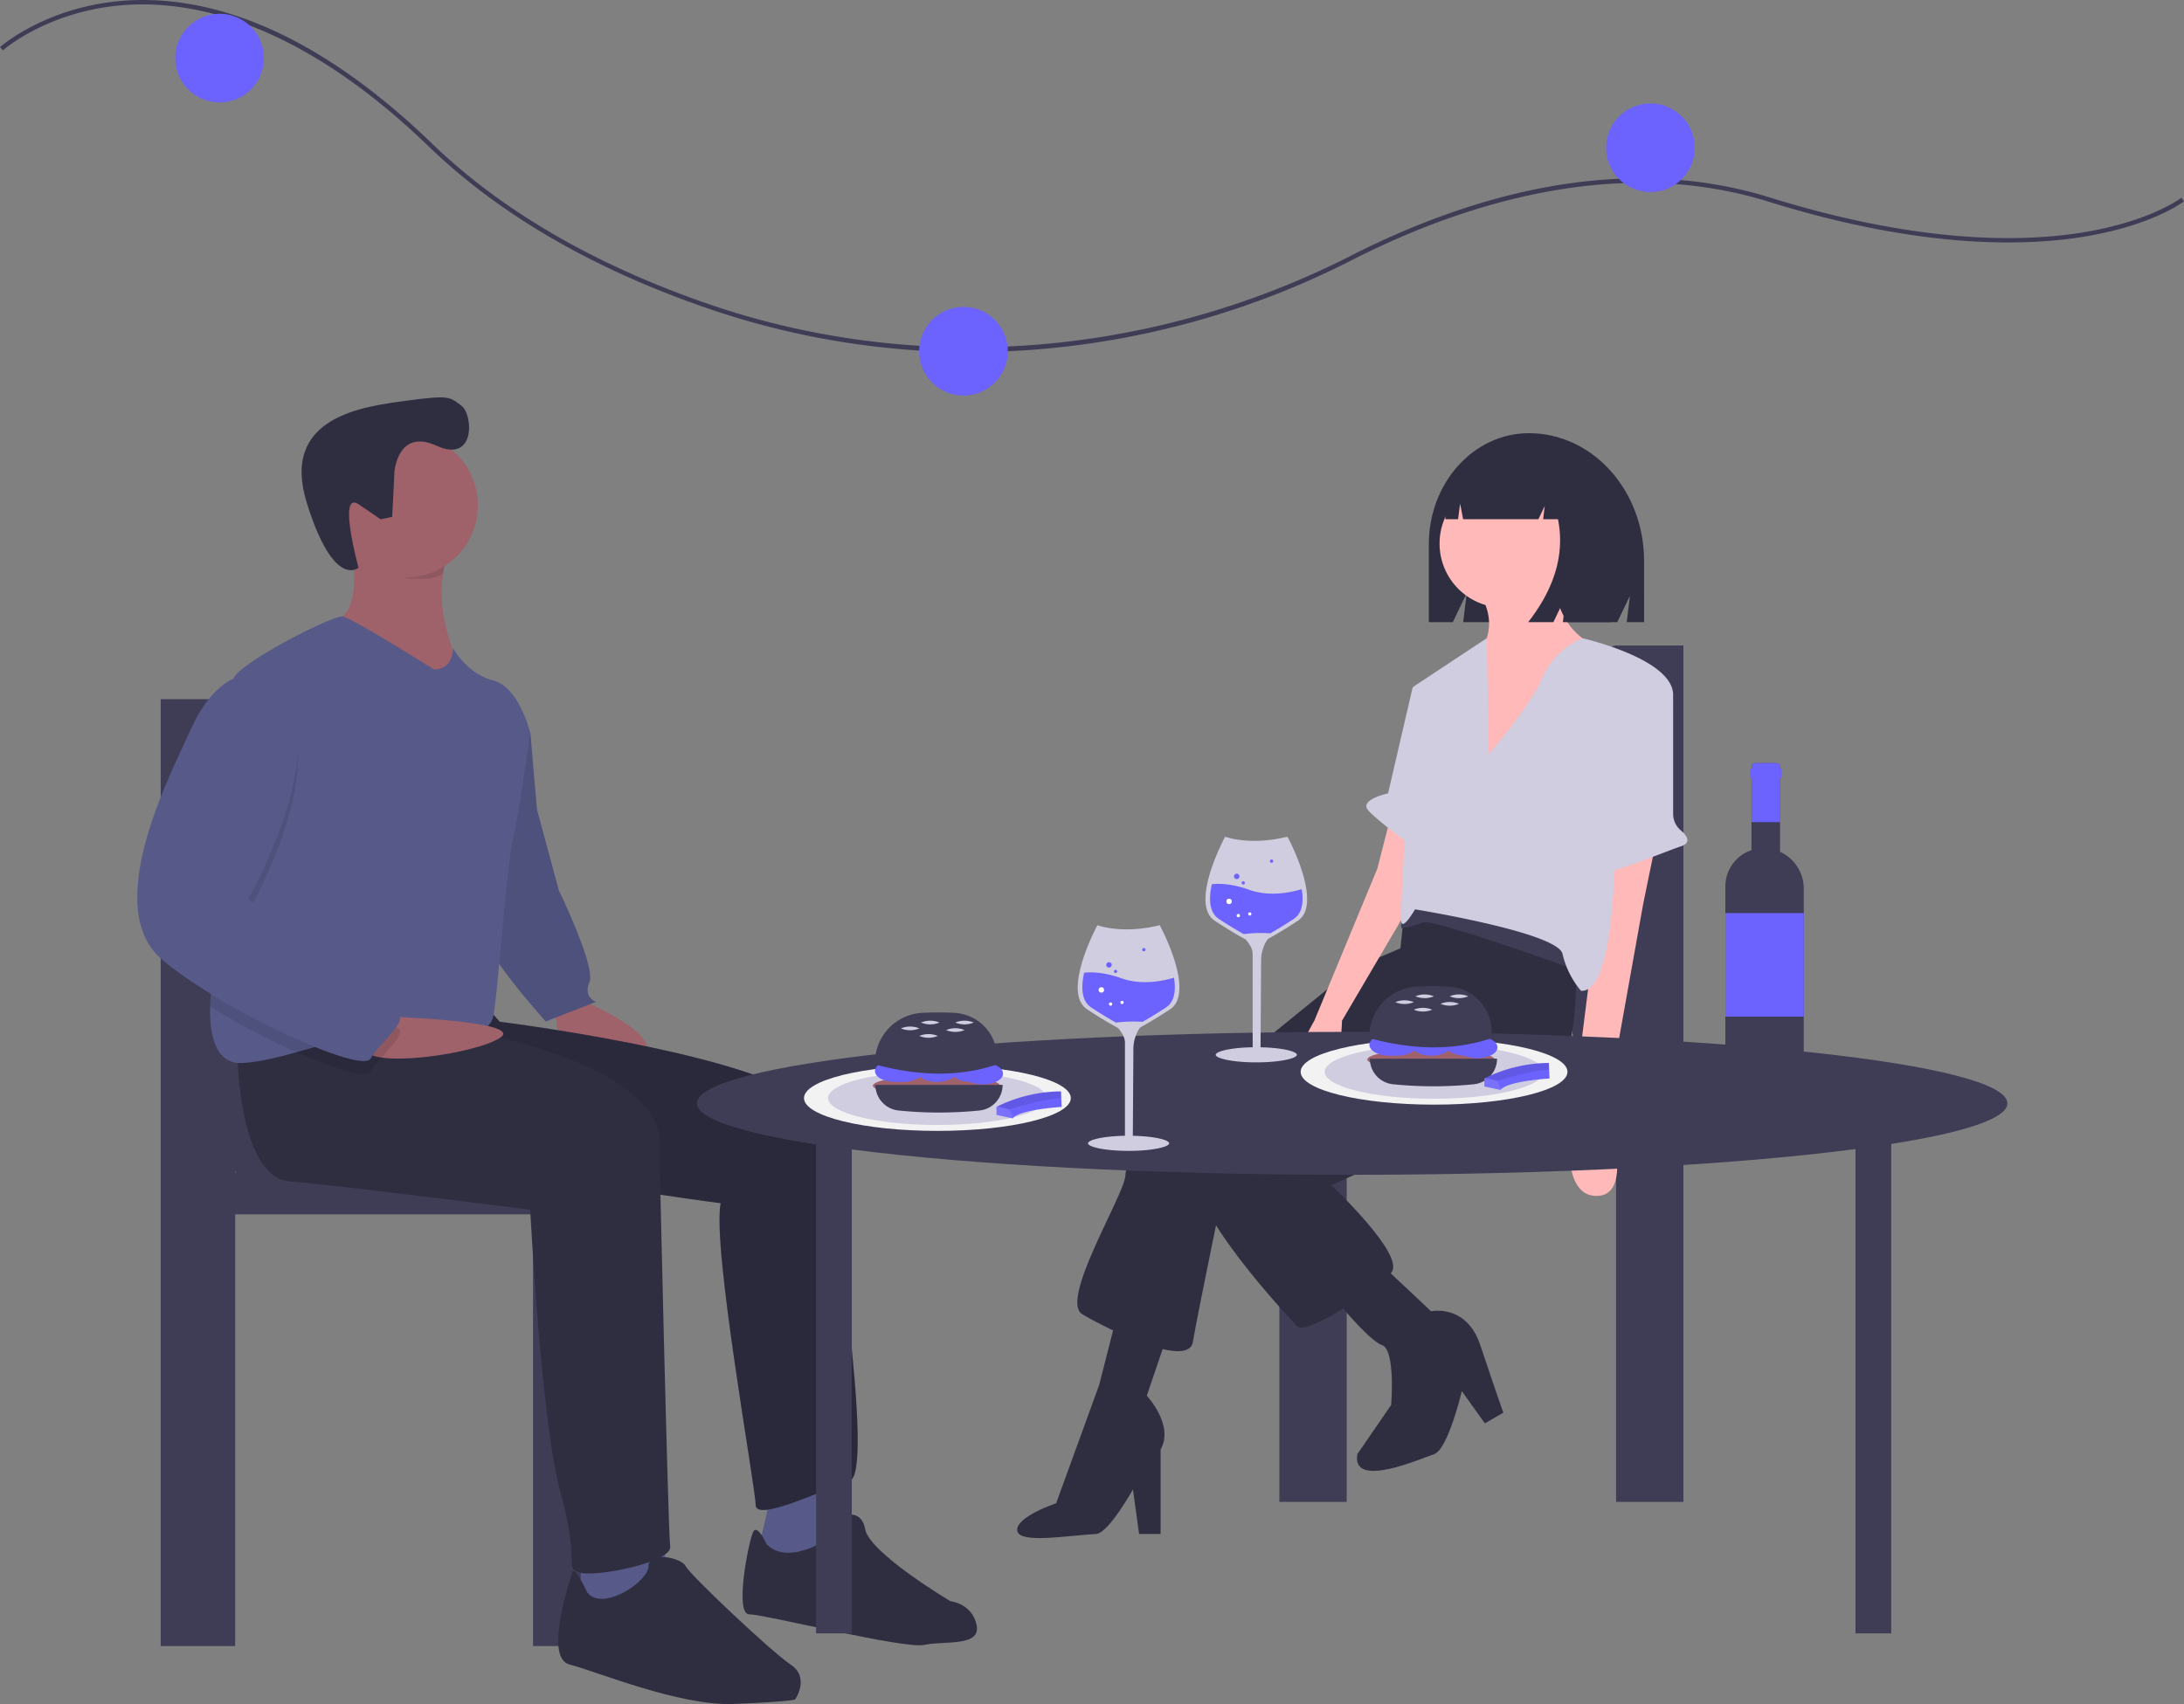 <svg xmlns="http://www.w3.org/2000/svg" width="998.574" height="779.313" viewBox="0 0 998.574 779.313">
  <rect x="0" y="0" width="998.574" height="779.313" fill="#808080" stroke="none"/>
  <g id="Group_1" data-name="Group 1" transform="translate(0 6.313)">
    <path id="Path_73" data-name="Path 73" d="M544.426,239.332a368.226,368.226,0,0,1-120.757-20.265c-52.067-18-94.723-42.821-126.779-73.782C236.251,86.719,186.536,77.893,155.515,80.8c-33.58,3.147-53.126,20.338-53.32,20.511l-1.336-1.489c.2-.177,20.147-17.758,54.339-21,20.051-1.9,41.02,1.411,62.325,9.847,26.568,10.52,53.739,29.085,80.757,55.179,31.846,30.757,74.253,55.429,126.043,73.33,95.075,32.861,202.228,24.905,293.985-21.829,30.38-15.475,60.406-26.037,89.244-31.394,36.364-6.757,70.851-5.188,102.509,4.658,69.569,21.637,117.088,20.49,144.7,15.719,29.793-5.148,43.311-15.451,43.443-15.554l1.229,1.579c-.56.435-14.05,10.714-44.332,15.946-27.83,4.81-75.689,5.975-145.635-15.781-70.822-22.024-142.551,2.312-190.251,26.608a384.078,384.078,0,0,1-145.679,41.085Q558.929,239.331,544.426,239.332Z" transform="translate(-100.859 -84.613)" fill="#3f3d56"/>
    <circle id="Ellipse_1" data-name="Ellipse 1" cx="20.268" cy="20.268" r="20.268" transform="translate(420.26 134.05)" fill="#6c63ff"/>
    <circle id="Ellipse_2" data-name="Ellipse 2" cx="20.268" cy="20.268" r="20.268" transform="translate(734.356 41)" fill="#6c63ff"/>
    <circle id="Ellipse_3" data-name="Ellipse 3" cx="20.268" cy="20.268" r="20.268" transform="translate(80.132 0)" fill="#6c63ff"/>
    <path id="Path_74" data-name="Path 74" d="M685.6,548.1V743.923h30.79V565.338H839.555V743.922h30.79V352.269h-30.79c-10.2,0-25.864,53.139-25.864,106.535,0,40.247,4.7,74.74,11.384,89.292Zm153.952,0h-.3c.1-.219.2-.45.3-.678Z" transform="translate(-100.649 -63.387)" fill="#3f3d56"/>
    <path id="Path_75" data-name="Path 75" d="M799.7,255.342h0c-25.274,0-45.762,22.738-45.762,50.786v35.636H764.9l6.345-13.2-1.586,13.2h70.446l5.768-12-1.442,12h7.932V313.783C852.365,281.507,828.788,255.342,799.7,255.342Z" transform="translate(-100.647 -63.55)" fill="#2f2e41"/>
    <path id="Path_76" data-name="Path 76" d="M747.268,488.168l-28.1,11.942-97.64,79.376a28.738,28.738,0,0,0-6.322,15.454c-.7,9.132-30.205,56.9-19.668,63.22s48.469,25.288,50.576,12.644,13.346-66.732,13.346-66.732l94.128-84.293Z" transform="translate(-100.687 -63.449)" fill="#2f2e41"/>
    <path id="Path_77" data-name="Path 77" d="M636.985,660.266l-11.942,35.122s12.644,13.346,6.322,24.586v38.634h-9.834l-2.81-20.371s-11.2,20.114-16.859,20.371c-11.86.539-35.346,4.758-36.049-1.564S583.6,744.559,583.6,744.559l19.668-54.088,8.429-33.015Z" transform="translate(-100.712 -63.387)" fill="#2f2e41"/>
    <path id="Path_78" data-name="Path 78" d="M820.323,479.036s6.322,61.815-11.942,73.054-99.045,47.064-99.045,47.064,34.42,32.312,27.4,40.039-38.634,28.8-42.849,24.586-51.278-54.791-45.659-70.947,83.591-68.839,83.591-68.839l9.132-33.015,2.81-26.693,29.5-18.966Z" transform="translate(-100.665 -63.457)" fill="#2f2e41"/>
    <circle id="Ellipse_4" data-name="Ellipse 4" cx="29.284" cy="29.284" r="29.284" transform="translate(658.202 213.002)" fill="#ffb9b9"/>
    <path id="Path_79" data-name="Path 79" d="M810.84,317.825s-1.4,26.693,20.371,35.122-54.088,63.22-54.088,63.22V355.054s9.834-10.537,0-26.693Z" transform="translate(-100.648 -63.528)" fill="#ffb9b9"/>
    <path id="Path_80" data-name="Path 80" d="M857.552,443.211l-5.62,27.4-16.858,94.128s14.049,40.039-4.917,39.337-9.834-43.552-9.834-43.552l9.834-77.971V452.343Z" transform="translate(-100.64 -63.473)" fill="#ffb9b9"/>
    <path id="Path_81" data-name="Path 81" d="M736.732,429.865l-6.322,24.586-28.8,69.542S681.941,557.007,698.1,556.3s16.156-32.312,16.156-32.312l33.015-56.2v-31.61Z" transform="translate(-100.675 -63.485)" fill="#ffb9b9"/>
    <path id="Path_82" data-name="Path 82" d="M731.815,634.978,755,656.754s16.156-3.512,22.478,15.454,10.537,30.907,10.537,30.907l-8.429,4.917-10.537-14.751s-6.322,26.693-12.644,28.8-37.932,16.156-35.122,0L736.732,699.6s2.107-25.288-4.215-27.4-23.181-23.181-23.181-23.181Z" transform="translate(-100.665 -63.387)" fill="#2f2e41"/>
    <path id="Path_83" data-name="Path 83" d="M821.436,500.812s-66.03-23.883-70.244-21.776A31.68,31.68,0,0,1,741.3,481.6l.06-9.592s21.776-7.727,33.717-2.81,48.469,26.693,48.469,26.693Z" transform="translate(-100.654 -63.49)" fill="#3f3d56"/>
    <path id="Path_84" data-name="Path 84" d="M781.337,402.118S800.3,380.342,805.922,367a34.486,34.486,0,0,1,18.232-17.927s42.179,9.5,41.477,26.356-26.693,42.849-26.693,42.849,3.512,93.425-15.454,92.02a40.68,40.68,0,0,1-8.429-16.859c-2.107-9.834-67.435-20.371-67.435-20.371s-5.62,9.834-6.322,5.62,5.62-107.474,5.62-107.474l33.5-22.142Z" transform="translate(-100.644 -63.508)" fill="#d0cde1"/>
    <path id="Path_85" data-name="Path 85" d="M860.219,368.639l.47.264a9.691,9.691,0,0,1,4.948,8.453l-.007,52.13a9.768,9.768,0,0,0,3.475,7.434c2.706,2.3,5.215,5.618.037,7.344-8.429,2.81-41.444,16.859-42.147,11.942s-2.107-10.537,0-10.537c1.65,0,11.479-50.371,19.378-71.908a9.693,9.693,0,0,1,13.846-5.123Z" transform="translate(-100.636 -63.513)" fill="#d0cde1"/>
    <path id="Path_86" data-name="Path 86" d="M756.4,368.752l-9.834,2.81L735.327,420.03s-13.346,2.81-9.132,7.727,21.776,17.561,21.776,17.561Z" transform="translate(-100.67 -63.514)" fill="#d0cde1"/>
    <path id="Path_87" data-name="Path 87" d="M812.714,269.332a24,24,0,0,0-18.937-9.664h-.9c-17.323,0-31.366,15.675-31.366,35.011h5.8l.937-7.135,1.374,7.135h34.426l2.884-6.036-.721,6.036h6.773q4.74,23.542-13.622,47.084H810.9l5.768-12.073-1.442,12.073h21.992L841.549,314C841.549,293.2,829.466,275.566,812.714,269.332Z" transform="translate(-100.648 -63.549)" fill="#2f2e41"/>
    <path id="Path_88" data-name="Path 88" d="M224.394,593.342c7.39-16.09,12.587-54.227,12.587-98.727,0-59.038-17.316-117.792-28.6-117.792H174.34V809.861h34.044V612.406H344.56V809.861H378.6V593.342Zm-16.01-.75c.11.252.22.508.331.75h-.331Z" transform="translate(-100.859 -63.387)" fill="#3f3d56"/>
    <path id="Path_89" data-name="Path 89" d="M366.292,514.342s41,17,28,27-40-12-39-15-4-10-4-10Z" transform="translate(-100.782 -63.476)" fill="#9f616a"/>
    <path id="Path_90" data-name="Path 90" d="M330.292,380.342l13,12,3,35,10,37s17,35,14,42,3,9,3,9l-23,9s-25-28-25-34S330.292,380.342,330.292,380.342Z" transform="translate(-100.79 -63.499)" fill="#575a88"/>
    <path id="Path_91" data-name="Path 91" d="M330.292,380.342l13,12,3,35,10,37s17,35,14,42,3,9,3,9l-23,9s-25-28-25-34S330.292,380.342,330.292,380.342Z" transform="translate(-100.79 -63.499)" opacity="0.1"/>
    <path id="Path_92" data-name="Path 92" d="M453.292,740.342s-5,23-6,25,19,9,19,9l24-17s-10-22-10-26Z" transform="translate(-100.753 -63.387)" fill="#575a88"/>
    <path id="Path_93" data-name="Path 93" d="M322.292,516.342l7,8s145,18,148,46,24,160,12,164-43,19-43,11-20-118-16-138c0,0-173-22-177-47s4-36,4-36Z" transform="translate(-100.8 -63.387)" fill="#2f2e41"/>
    <path id="Path_94" data-name="Path 94" d="M322.292,516.342l7,8s145,18,148,46,24,160,12,164-43,19-43,11-20-118-16-138c0,0-173-22-177-47s4-36,4-36Z" transform="translate(-100.8 -63.387)" opacity="0.1"/>
    <path id="Path_95" data-name="Path 95" d="M451.292,763.342s-4-9-6-6-9,38-2,38,71,16,80,14,26,1,24-9-12-11-12-11-37-22-39-33-13-5-13-5v7S462.292,774.342,451.292,763.342Z" transform="translate(-100.747 -63.387)" fill="#2f2e41"/>
    <path id="Path_96" data-name="Path 96" d="M261.292,304.342s7,34-8,37,19,23,19,23l22,12,16-16s-14.5-29.5-3.5-51.5S261.292,304.342,261.292,304.342Z" transform="translate(-100.859 -63.537)" fill="#9f616a"/>
    <path id="Path_97" data-name="Path 97" d="M310.292,360.342l-16,16-22-12s-34-20-19-23c9.65-1.93,10.19-16.69,9.36-26.97a92.98,92.98,0,0,0-1.36-10.03s56.5-17.5,45.5,4.5a38.362,38.362,0,0,0-3.44,10.76C299.982,339.372,310.292,360.342,310.292,360.342Z" transform="translate(-100.859 -63.537)" fill="#9f616a"/>
    <path id="Path_98" data-name="Path 98" d="M265.433,705.728v23h38l3-9-4-24Z" transform="translate(0.081 0.227)" fill="#575a88"/>
    <path id="Path_99" data-name="Path 99" d="M209.292,536.342s0,59,24,61,110,13,110,13,5,98,14,130,1,34,9,36,42-5,41-12-5-184-5-184,9-38-111-56Z" transform="translate(-100.859 -63.387)" fill="#2f2e41"/>
    <path id="Path_100" data-name="Path 100" d="M369.292,785.342s-6-13-7-9-13,39-1,42,50,19,75,18,28-2,28-2,7-10-2-16-46-41-48-45-17-7-17,0S376.292,794.342,369.292,785.342Z" transform="translate(-100.775 -63.387)" fill="#2f2e41"/>
    <path id="Path_101" data-name="Path 101" d="M306.792,308.842a38.362,38.362,0,0,0-3.44,10.76c-4.98,3.01-8.31,2.24-14.56,2.24-9.27,0-13.01-11.85-19-18-.47-5.71-8.5.5-8.5.5S317.792,286.842,306.792,308.842Z" transform="translate(-100.81 -63.543)" opacity="0.1"/>
    <circle id="Ellipse_5" data-name="Ellipse 5" cx="33" cy="33" r="33" transform="translate(152.481 191.789)" fill="#9f616a"/>
    <path id="Path_102" data-name="Path 102" d="M343.292,392.342s-5,36-8,49-7,73-9,81-14,10-38,7a45.11,45.11,0,0,0-4.54-.34c-14.78-.47-31.69,5.06-47.34,9.4-9,2.5-17.59,4.6-25.12,4.94-11.4.52-14.74-12.12-14.35-25.8.37-12.73,3.98-26.38,7.35-31.2,6.07-8.68.1-86.61,2.34-112.31v-.01c.34-3.92.87-6.62,1.66-7.68,6-8,45-28,49.37-27.19s41.63,24.19,41.63,24.19c9,0,8.71-9.76,8.71-9.76s6.29,11.76,18.29,14.76S343.292,392.342,343.292,392.342Z" transform="translate(-100.859 -63.504)" fill="#575a88"/>
    <path id="Path_103" data-name="Path 103" d="M276.445,521.984s64.416,2.051,53.132,9.7-61.284,14.653-62.284,4.653S276.445,521.984,276.445,521.984Z" transform="translate(-100.807 -63.476)" fill="#9f616a"/>
    <path id="Path_104" data-name="Path 104" d="M283.752,529c.21,3.84-10.12,12.49-13.46,18.34-1.85,3.24-16.17-1.03-33.88-8.94a347.393,347.393,0,0,1-39.47-20.86c.37-12.73,3.98-26.38,7.35-31.2,6.07-8.68.1-86.61,2.34-112.31v-.01a11.088,11.088,0,0,1,1.66-.68h12c41,19-6,101-6,101s62,51,68,53A1.8,1.8,0,0,1,283.752,529Z" transform="translate(-100.859 -63.496)" opacity="0.1"/>
    <path id="Path_105" data-name="Path 105" d="M220.292,367.342h-12s-11,3-20,23-42,82-13,106,91,52,95,45,18-18,12-20-68-53-68-53S261.292,386.342,220.292,367.342Z" transform="translate(-100.859 -63.498)" fill="#575a88"/>
    <path id="Path_106" data-name="Path 106" d="M281.215,272.986s1.448-20.048,19.314-11.873,16.7-14.357,11.3-18.338-5.228-4.967-24.974-2.3-58.082,7.177-45.686,46.88,23.622,29.49,23.622,29.49-9.853-35.728.13-28.921l9.983,6.807,5.268-1.116Z" transform="translate(-100.859 -63.556)" fill="#2f2e41"/>
    <path id="Path_107" data-name="Path 107" d="M1018.39,561.66c0-18.05-134.13-32.682-299.587-32.682S419.216,543.61,419.216,561.66c0,7,20.159,13.477,54.47,18.793v223.6h16.341V582.758c54.954,7.084,137.042,11.584,228.775,11.584,92.491,0,175.182-4.573,230.137-11.759v221.47H965.28V580.238C998.764,574.963,1018.39,568.562,1018.39,561.66Z" transform="translate(-100.566 -63.387)" fill="#3f3d56"/>
    <ellipse id="Ellipse_6" data-name="Ellipse 6" cx="61" cy="15" rx="61" ry="15" transform="translate(594.68 468.871)" fill="#f2f2f2"/>
    <ellipse id="Ellipse_7" data-name="Ellipse 7" cx="50" cy="12.295" rx="50" ry="12.295" transform="translate(605.678 471.576)" fill="#d0cde1"/>
    <ellipse id="Ellipse_8" data-name="Ellipse 8" cx="61" cy="15" rx="61" ry="15" transform="translate(367.604 480.875)" fill="#f2f2f2"/>
    <ellipse id="Ellipse_9" data-name="Ellipse 9" cx="50" cy="12.295" rx="50" ry="12.295" transform="translate(378.604 483.579)" fill="#d0cde1"/>
    <ellipse id="Ellipse_10" data-name="Ellipse 10" cx="29.08" cy="4.592" rx="29.08" ry="4.592" transform="translate(625.175 473.627)" fill="#9f616a"/>
    <ellipse id="Ellipse_11" data-name="Ellipse 11" cx="9.183" cy="4.974" rx="9.183" ry="4.974" transform="translate(629.57 466.545)" fill="#6c63ff"/>
    <ellipse id="Ellipse_12" data-name="Ellipse 12" cx="9.183" cy="4.974" rx="9.183" ry="4.974" transform="translate(626.125 466.545)" fill="#6c63ff"/>
    <ellipse id="Ellipse_13" data-name="Ellipse 13" cx="9.183" cy="4.974" rx="9.183" ry="4.974" transform="translate(666.314 467.694)" fill="#6c63ff"/>
    <ellipse id="Ellipse_14" data-name="Ellipse 14" cx="9.183" cy="4.974" rx="9.183" ry="4.974" transform="translate(645.262 466.545)" fill="#6c63ff"/>
    <ellipse id="Ellipse_15" data-name="Ellipse 15" cx="9.183" cy="4.974" rx="9.183" ry="4.974" transform="translate(660.955 466.545)" fill="#6c63ff"/>
    <path id="Path_108" data-name="Path 108" d="M782.661,531.934q-24.9,8.448-55.865,0v-.775a22.82,22.82,0,0,1,21.67-22.8,143.332,143.332,0,0,1,14.774.019,20.62,20.62,0,0,1,19.421,20.637Z" transform="translate(-100.665 -63.478)" fill="#3f3d56"/>
    <path id="Path_109" data-name="Path 109" d="M774.513,553.02a183.559,183.559,0,0,1-36.89,0,11.786,11.786,0,0,1-10.635-11.711h58.161A11.786,11.786,0,0,1,774.513,553.02Z" transform="translate(-100.664 -63.471)" fill="#3f3d56"/>
    <path id="Path_110" data-name="Path 110" d="M747.076,515.48a10.943,10.943,0,0,1-8.418,0,10.943,10.943,0,0,1,8.418,0Z" transform="translate(-100.67 -63.481)" fill="#d0cde1"/>
    <path id="Path_111" data-name="Path 111" d="M755.494,518.924a10.943,10.943,0,0,1-8.418,0,10.943,10.943,0,0,1,8.418,0Z" transform="translate(-100.668 -63.48)" fill="#d0cde1"/>
    <path id="Path_112" data-name="Path 112" d="M756.26,512.8a10.943,10.943,0,0,1-8.418,0A10.944,10.944,0,0,1,756.26,512.8Z" transform="translate(-100.668 -63.482)" fill="#d0cde1"/>
    <path id="Path_113" data-name="Path 113" d="M771.948,512.8a10.944,10.944,0,0,1-8.418,0,10.944,10.944,0,0,1,8.418,0Z" transform="translate(-100.663 -63.482)" fill="#d0cde1"/>
    <path id="Path_114" data-name="Path 114" d="M767.739,516.246a10.943,10.943,0,0,1-8.418,0,10.943,10.943,0,0,1,8.418,0Z" transform="translate(-100.664 -63.481)" fill="#d0cde1"/>
    <ellipse id="Ellipse_16" data-name="Ellipse 16" cx="29.08" cy="4.592" rx="29.08" ry="4.592" transform="translate(399.105 485.63)" fill="#9f616a"/>
    <ellipse id="Ellipse_17" data-name="Ellipse 17" cx="9.183" cy="4.974" rx="9.183" ry="4.974" transform="translate(403.502 478.549)" fill="#6c63ff"/>
    <ellipse id="Ellipse_18" data-name="Ellipse 18" cx="9.183" cy="4.974" rx="9.183" ry="4.974" transform="translate(400.057 478.549)" fill="#6c63ff"/>
    <ellipse id="Ellipse_19" data-name="Ellipse 19" cx="9.183" cy="4.974" rx="9.183" ry="4.974" transform="translate(440.246 479.697)" fill="#6c63ff"/>
    <ellipse id="Ellipse_20" data-name="Ellipse 20" cx="9.183" cy="4.974" rx="9.183" ry="4.974" transform="translate(419.195 478.549)" fill="#6c63ff"/>
    <ellipse id="Ellipse_21" data-name="Ellipse 21" cx="9.183" cy="4.974" rx="9.183" ry="4.974" transform="translate(434.888 478.549)" fill="#6c63ff"/>
    <path id="Path_115" data-name="Path 115" d="M556.661,543.934q-24.9,8.448-55.865,0v-.775a22.82,22.82,0,0,1,21.67-22.8,143.324,143.324,0,0,1,14.774.019,20.621,20.621,0,0,1,19.421,20.637Z" transform="translate(-100.735 -63.475)" fill="#3f3d56"/>
    <path id="Path_116" data-name="Path 116" d="M548.513,565.02a183.56,183.56,0,0,1-36.89,0,11.786,11.786,0,0,1-10.635-11.711h58.161A11.786,11.786,0,0,1,548.513,565.02Z" transform="translate(-100.734 -63.467)" fill="#3f3d56"/>
    <path id="Path_117" data-name="Path 117" d="M521.076,527.48a10.943,10.943,0,0,1-8.418,0,10.944,10.944,0,0,1,8.418,0Z" transform="translate(-100.737 -63.477)" fill="#d0cde1"/>
    <path id="Path_118" data-name="Path 118" d="M529.494,530.924a10.943,10.943,0,0,1-8.418,0,10.944,10.944,0,0,1,8.418,0Z" transform="translate(-100.735 -63.476)" fill="#d0cde1"/>
    <path id="Path_119" data-name="Path 119" d="M530.26,524.8a10.943,10.943,0,0,1-8.418,0A10.943,10.943,0,0,1,530.26,524.8Z" transform="translate(-100.734 -63.478)" fill="#d0cde1"/>
    <path id="Path_120" data-name="Path 120" d="M545.948,524.8a10.943,10.943,0,0,1-8.418,0A10.943,10.943,0,0,1,545.948,524.8Z" transform="translate(-100.73 -63.478)" fill="#d0cde1"/>
    <path id="Path_121" data-name="Path 121" d="M541.739,528.246a10.943,10.943,0,0,1-8.418,0A10.943,10.943,0,0,1,541.739,528.246Z" transform="translate(-100.731 -63.477)" fill="#d0cde1"/>
    <path id="Path_122" data-name="Path 122" d="M808.817,543.277l.141,3.1.179,4.017s-18.452,1.043-22.169,4.971a2.264,2.264,0,0,0-.237.273l-7.391-1.617-.018-3.641s.1-.057.3-.164l.159-.084A67.27,67.27,0,0,1,808.817,543.277Z" transform="translate(-100.654 -63.471)" fill="#6c63ff"/>
    <path id="Path_123" data-name="Path 123" d="M808.817,543.277l.141,3.1c-8.182.253-23.667,5.13-23.667,5.13l-5.669-1.292a67.082,67.082,0,0,1,29.2-6.936Z" transform="translate(-100.654 -63.471)" opacity="0.1"/>
    <path id="Path_124" data-name="Path 124" d="M779.78,550.13l5.51,1.376,1.678,3.858a2.255,2.255,0,0,0-.237.273l-7.39-1.618-.018-3.641s.1-.057.3-.164Z" transform="translate(-100.658 -63.47)" fill="#fff" opacity="0.1"/>
    <path id="Path_125" data-name="Path 125" d="M585.817,556.277l.141,3.1.179,4.017s-18.452,1.043-22.169,4.971a2.259,2.259,0,0,0-.237.273l-7.391-1.617-.018-3.641s.1-.057.3-.164l.159-.084A67.27,67.27,0,0,1,585.817,556.277Z" transform="translate(-100.721 -63.467)" fill="#6c63ff"/>
    <path id="Path_126" data-name="Path 126" d="M585.817,556.277l.141,3.1c-8.182.253-23.667,5.13-23.667,5.13l-5.669-1.292a67.083,67.083,0,0,1,29.2-6.936Z" transform="translate(-100.721 -63.467)" opacity="0.1"/>
    <path id="Path_127" data-name="Path 127" d="M556.78,563.13l5.51,1.376,1.678,3.858a2.259,2.259,0,0,0-.237.273l-7.391-1.618-.018-3.641s.1-.057.3-.164Z" transform="translate(-100.724 -63.466)" fill="#fff" opacity="0.1"/>
    <path id="Path_128" data-name="Path 128" d="M919.945,450.5a18.459,18.459,0,0,0-5.448-3.764V407.877a1.718,1.718,0,0,0-1.718-1.718H903.16a1.718,1.718,0,0,0-1.718,1.718v38.111a17.438,17.438,0,0,0-11.948,16.546v83.352a7.638,7.638,0,0,0,7.638,7.638h20.6a7.6,7.6,0,0,0,7.6-7.6v-82.4a18.355,18.355,0,0,0-5.395-13.02Z" transform="translate(-100.619 -63.489)" fill="#3f3d56"/>
    <rect id="Rectangle_21" data-name="Rectangle 21" width="35.846" height="47.352" transform="translate(788.876 411.267)" fill="#6c63ff"/>
    <path id="Path_129" data-name="Path 129" d="M915.272,408.815H914.5v-.937a1.718,1.718,0,0,0-1.718-1.718h-9.619a1.718,1.718,0,0,0-1.718,1.718v.937h-.774V412.8h.774v20.357H914.5V412.8h.774Z" transform="translate(-100.566 -63.509)" fill="#6c63ff"/>
    <path id="Path_130" data-name="Path 130" d="M632.934,484.223c-.949-2.025-1.7-3.457-1.96-3.95-16.09,3.971-26.825.615-28.518.022-.828,1.563-6,11.557-8.085,21.138-1.887,8.642-.792,14.436,3.256,17.22l.12.085.026.018c4.468,2.944,8.73,5.551,12.666,7.749q.8.443,1.5.823l.05.027.035.045a23.935,23.935,0,0,1,1.507,2.126,8.361,8.361,0,0,1,1.529,4.133v42.924l-.271.006c-10.263.209-16.616,1.949-16.616,3.441,0,1.637,7.618,3.461,18.548,3.461s18.548-1.824,18.548-3.461c0-1.47-6.245-3.2-16.334-3.433l-.272-.006.254-39.705a17.511,17.511,0,0,1,1.826-7.747c.2-.4.423-.8.651-1.169.183-.3.377-.59.577-.865l.037-.051.055-.03q.758-.414,1.61-.9l.067-.036c3.726-2.1,7.74-4.571,11.932-7.335,3.743-2.468,5.047-7.456,3.874-14.824C638.427,496.906,635.333,489.336,632.934,484.223Z" transform="translate(-100.707 -63.472)" fill="#d0cde1"/>
    <path id="Path_131" data-name="Path 131" d="M633.9,517.857c-4.4,2.9-8.025,5.07-10.8,6.636h0a63.207,63.207,0,0,0-12.142.341c-2.845-1.588-6.683-3.865-11.4-6.977-.045-.03-.09-.06-.134-.092v0c-4.331-2.979-4.438-9.289-3.029-15.741,3.584-.4,9.3-.224,16.978,2.519,9.093,3.248,18.611,1.411,24.126-.259C638.393,509.974,637.841,515.256,633.9,517.857Z" transform="translate(-100.707 -63.481)" fill="#6c63ff"/>
    <circle id="Ellipse_22" data-name="Ellipse 22" cx="1.245" cy="1.245" r="1.245" transform="translate(505.806 433.712)" fill="#6c63ff"/>
    <circle id="Ellipse_23" data-name="Ellipse 23" cx="1.245" cy="1.245" r="1.245" transform="translate(502.32 445.164)" fill="#fff"/>
    <circle id="Ellipse_24" data-name="Ellipse 24" cx="0.747" cy="0.747" r="0.747" transform="translate(509.291 437.197)" fill="#6c63ff"/>
    <circle id="Ellipse_25" data-name="Ellipse 25" cx="0.747" cy="0.747" r="0.747" transform="translate(512.279 451.389)" fill="#fff"/>
    <circle id="Ellipse_26" data-name="Ellipse 26" cx="0.747" cy="0.747" r="0.747" transform="translate(507.05 452.136)" fill="#fff"/>
    <circle id="Ellipse_27" data-name="Ellipse 27" cx="0.747" cy="0.747" r="0.747" transform="translate(522.238 427.238)" fill="#6c63ff"/>
    <path id="Path_132" data-name="Path 132" d="M691.313,443.758c-.949-2.025-1.7-3.457-1.96-3.95-16.09,3.971-26.825.615-28.518.022-.828,1.563-6,11.557-8.085,21.138-1.887,8.642-.792,14.436,3.256,17.22l.12.085.026.018c4.468,2.944,8.73,5.551,12.666,7.749q.8.443,1.5.823l.05.027.035.045a23.972,23.972,0,0,1,1.507,2.126,8.361,8.361,0,0,1,1.529,4.133v42.924l-.271.006c-10.263.209-16.616,1.949-16.616,3.441,0,1.637,7.618,3.461,18.548,3.461s18.548-1.824,18.548-3.461c0-1.47-6.245-3.2-16.334-3.433l-.272-.006.254-39.705a17.51,17.51,0,0,1,1.826-7.747c.2-.4.423-.8.651-1.169.183-.3.377-.59.577-.865l.037-.051.055-.03q.758-.414,1.61-.9l.067-.036c3.726-2.1,7.74-4.571,11.932-7.335,3.743-2.468,5.047-7.455,3.874-14.824C696.8,456.441,693.711,448.871,691.313,443.758Z" transform="translate(-100.689 -63.486)" fill="#d0cde1"/>
    <path id="Path_133" data-name="Path 133" d="M692.274,477.391c-4.4,2.9-8.025,5.07-10.8,6.636h0a63.2,63.2,0,0,0-12.142.341c-2.845-1.588-6.683-3.865-11.4-6.977-.045-.03-.09-.06-.134-.092v0c-4.331-2.979-4.438-9.289-3.029-15.741,3.584-.4,9.3-.224,16.978,2.519,9.093,3.248,18.611,1.411,24.126-.259C696.772,469.508,696.219,474.79,692.274,477.391Z" transform="translate(-100.69 -63.493)" fill="#6c63ff"/>
    <circle id="Ellipse_28" data-name="Ellipse 28" cx="1.245" cy="1.245" r="1.245" transform="translate(564.201 393.234)" fill="#6c63ff"/>
    <circle id="Ellipse_29" data-name="Ellipse 29" cx="1.245" cy="1.245" r="1.245" transform="translate(560.715 404.687)" fill="#fff"/>
    <circle id="Ellipse_30" data-name="Ellipse 30" cx="0.747" cy="0.747" r="0.747" transform="translate(567.687 396.72)" fill="#6c63ff"/>
    <circle id="Ellipse_31" data-name="Ellipse 31" cx="0.747" cy="0.747" r="0.747" transform="translate(570.675 410.911)" fill="#fff"/>
    <circle id="Ellipse_32" data-name="Ellipse 32" cx="0.747" cy="0.747" r="0.747" transform="translate(565.446 411.658)" fill="#fff"/>
    <circle id="Ellipse_33" data-name="Ellipse 33" cx="0.747" cy="0.747" r="0.747" transform="translate(580.634 386.761)" fill="#6c63ff"/>
  </g>
</svg>
